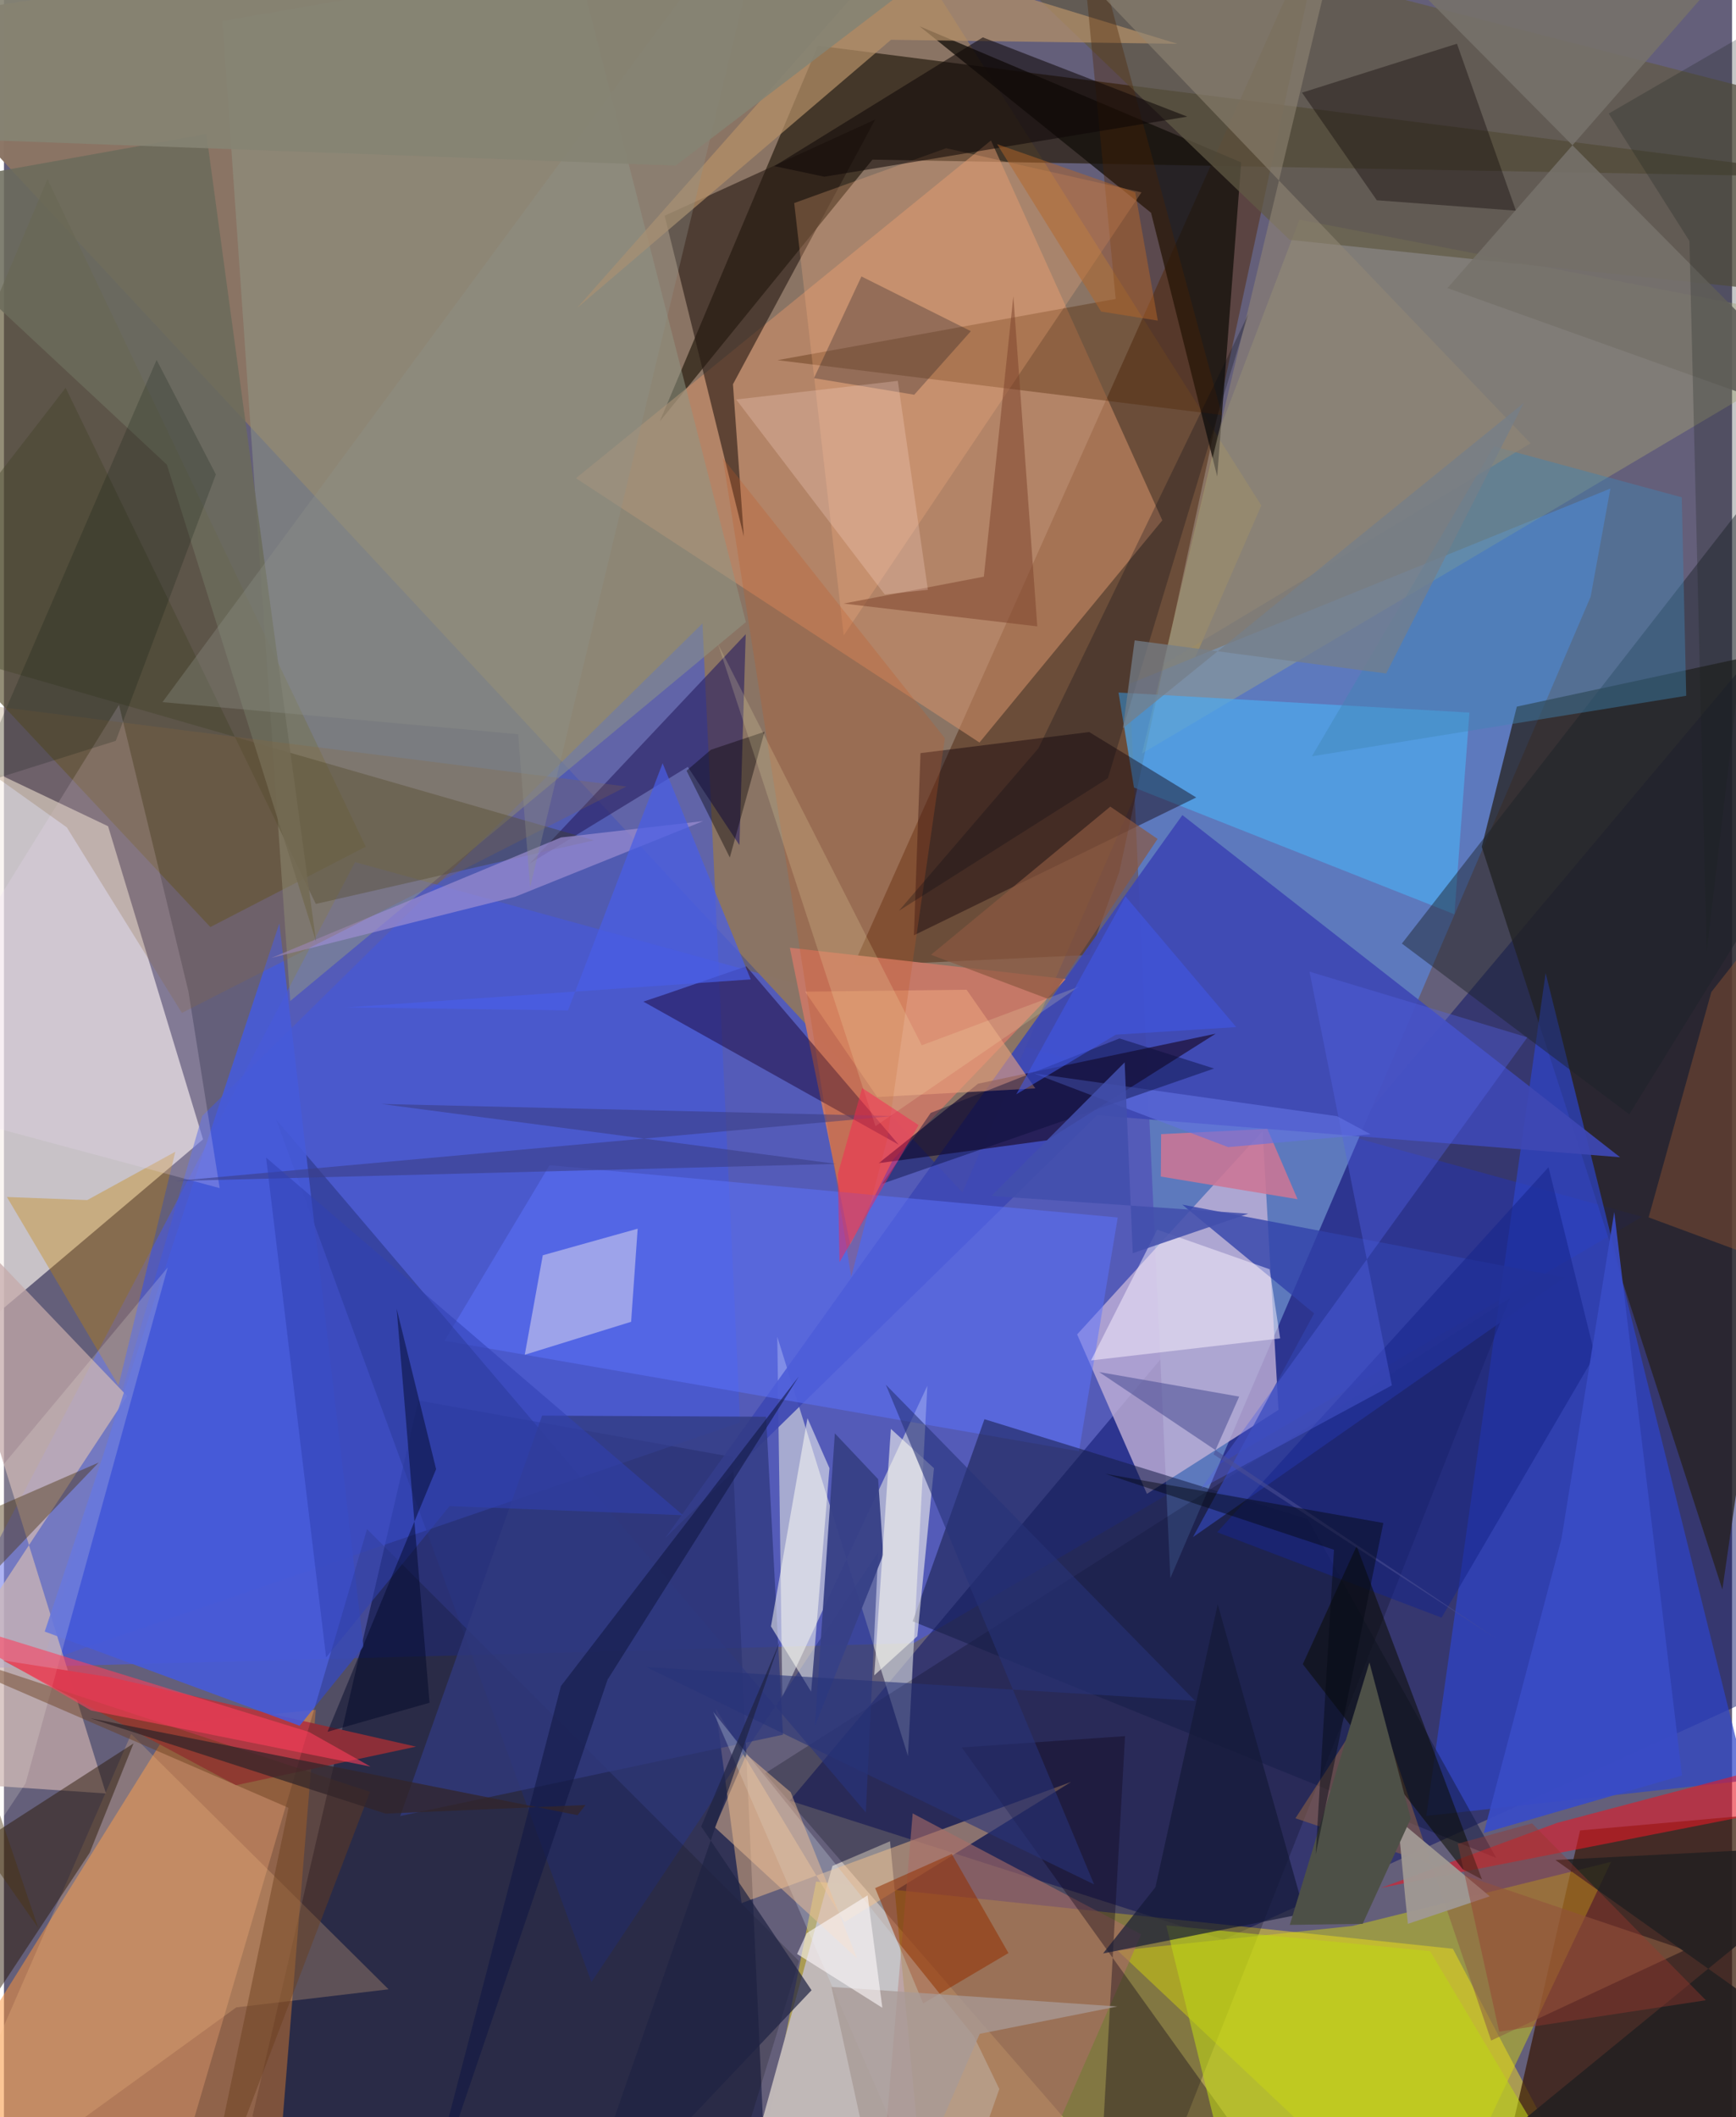 <svg xmlns="http://www.w3.org/2000/svg" width="228" height="278" viewBox="0 0 836 1024"><path fill="#645f7a" d="M0 0h836v1024H0z"/><path fill="#4759ee" fill-opacity=".537" d="M792.52 588.503L439.988 794.762l-475.476 12.732 205.35-390.517z"/><path fill="#000a61" fill-opacity=".463" d="M888.728 802.187L590.063 938.13l-209.922-67.218 507.308-603.739z"/><path fill="#f7f0ec" fill-opacity=".678" d="M50.37 399.62l45.946 151.456-122.06 103.26 2.015-290.016z"/><path fill="#8b7464" fill-opacity=".98" d="M-62 11.641L414.469-62l193.816 306.479-144.595 332.26z"/><path fill="#000833" fill-opacity=".502" d="M369.944 1086l-249.754-62.312 80.317-346.336 152.04 27.381z"/><path fill="#fce223" fill-opacity=".459" d="M392.888 910.06l308.06 32.482 63.775 121.198-404.02 8.75z"/><path fill="#5d79bd" d="M544.495 330.742l19.766 432.59 203.326-474.7 9.561-52.328z"/><path fill="#2e2316" fill-opacity=".753" d="M893.392 85.84l-473.237-8.629-102.877 126.584 76.508-181.69z"/><path fill="#ff953b" fill-opacity=".506" d="M81.62 833.748l69.239-6.754-20.384 252.073L-62 1063.994z"/><path fill="#26201a" fill-opacity=".729" d="M731.883 341.768L898 305.952l-66.678 462.83-116.42-359.194z"/><path fill="#381907" fill-opacity=".733" d="M828.55 1080.416L716.65 1086l45.822-200.68L898 873.245z"/><path fill="#2e44c9" fill-opacity=".706" d="M898 855.057l-47.29 37.522-104.892-421.956-57.743 407.689z"/><path fill="#55301a" fill-opacity=".573" d="M640.217-46.178l-100.613 467.72-14.48 40.338-114.245 5.34z"/><path fill="#c2b2d8" fill-opacity=".788" d="M552.939 722.522l-33.765-77.113 89.733-98.321 7.674 134.821z"/><path fill="#4357db" fill-opacity=".573" d="M337.911 301.549l18.251 386.476L18.982 803.9l76.926-264.144z"/><path fill="#c0b8b8" fill-opacity=".988" d="M400.79 902.486l-36.502 132.306L447.249 1086l-18.59-195.437z"/><path fill="#d29069" fill-opacity=".561" d="M477.495 67.936L276.707 231.303 471.924 359.13l88.457-107.466z"/><path fill="#d5d8de" fill-opacity=".635" d="M376.554 820.729l70.158-150.49-9.387 179.104-63.213-202.804z"/><path fill="#3e48b4" fill-opacity=".922" d="M570.093 394.23l211.758 165.493-253.035-20.309-208.94 204.52z"/><path fill="#00000f" fill-opacity=".235" d="M368.182 857.716L566.287 1086h-18.706l180.894-458.098z"/><path fill="#5a502e" fill-opacity=".651" d="M175.03 409.515L99.846 448.39-59.625 278.026l80.67-191.399z"/><path fill="#c4aaaa" fill-opacity=".737" d="M59.585 675.2L-43.845 567l93.198 300.443L-62 859.892z"/><path fill="#e4e600" fill-opacity=".408" d="M652.304 931.53l125.193-31.032L689.9 1086 538.816 943.481z"/><path fill="#909786" fill-opacity=".518" d="M358.92 300.894l-220.44 183.27-32.76-474.023 171.231-29.593z"/><path fill="#c77868" fill-opacity=".976" d="M380.197 458.38l133.483 15.146-83.541 87.229-20.704 41.295z"/><path fill="#bbbc71" fill-opacity=".322" d="M550.563 364.406L898 158.522 626.693 106.21l-40.108 105.576z"/><path fill="#130f0a" fill-opacity=".757" d="M554.93 102.92l32.015 127.54 11.6-151.92-155.589-65.828z"/><path fill="#af3743" fill-opacity=".98" d="M51.68 811.27l147.67 33.517-87.1 18.661-112.785-60.38z"/><path fill="#615b46" fill-opacity=".722" d="M621.98 116.002L436.354-62 898 56.463l-26.013 85.823z"/><path fill="#fac48b" fill-opacity=".463" d="M356.846 920.462l159.464-58.625-109.686 67.845-62.287-103.26z"/><path fill="#5d73fc" fill-opacity=".51" d="M520.083 701.918l18.73-113.072-274.872-25.268-50.814 84.907z"/><path fill="#1d0f33" fill-opacity=".702" d="M586.202 499.953l-114.942 24.18-48.102 38.455 81.445-11.063z"/><path fill="#4ea9ec" fill-opacity=".718" d="M701.686 442.198l7.266-97.546-169.763-9.707 7.48 45.948z"/><path fill="#271a13" fill-opacity=".604" d="M352.672 185.855l5.27 73.648-38.315-155.163 101.824-46.506z"/><path fill="#161e47" fill-opacity=".549" d="M630.777 734.777l91.125 163.83-282.298-114.434 34.735-97.755z"/><path fill="#e71825" fill-opacity=".584" d="M874.202 872.26L898 842.892l-146.588 38.75-85.189 31.45z"/><path fill="#12020a" fill-opacity=".431" d="M524.992 354.057l51.812 31.652-136.592 66.652 3.19-88.098z"/><path fill="#283482" fill-opacity=".557" d="M422.946 750.706L284.216 958.68l-152.61-417.307 285.353 335.25z"/><path fill="#465bda" fill-opacity=".886" d="M133.231 446.565L19.721 789.138l123.313 45.558 30.9-38.26z"/><path fill="#e4ddef" fill-opacity=".51" d="M306.572 594.28l-45.9 12.853-8.716 48.116 51.446-15.944z"/><path fill="#190030" fill-opacity=".463" d="M320.085 480.838l39.047-13.454 73.762 86.292-123.576-69.239z"/><path fill="#3141aa" fill-opacity=".784" d="M633.819 635.25l-63.798-52.627L755.1 617.867 575.215 743.435z"/><path fill="#b69067" fill-opacity=".706" d="M567.711 21.198L429.13 19.245 277.271 148.938l150.782-170.46z"/><path fill="#4c2200" fill-opacity=".357" d="M374.192 174.198l215.054 26.535L518.108-62l19.723 206.589z"/><path fill="#291f60" fill-opacity=".604" d="M355.81 408.753l-24.99-37.843-76.404 46.686L358.842 306.75z"/><path fill="#0c0d10" fill-opacity=".204" d="M82.353 1057.543l260.2 28.457 42.037-137.526-208.945-208.87z"/><path fill="#ffb581" fill-opacity=".255" d="M550.297 93.04L406.251 307.351 382.3 98.213l73.5-26.541z"/><path fill="#f6be84" fill-opacity=".259" d="M-46.303 1086L61.561 838.666l124.5 123.494-73.677 8.744z"/><path fill="#1c2329" fill-opacity=".455" d="M676.28 456.366l188.55-242.28L898 358.35 786.277 538.93z"/><path fill="#374187" fill-opacity=".961" d="M425.376 751.979l-33.043 82.746 9.625-141.465 20.942 22.15z"/><path fill="#c48505" fill-opacity=".357" d="M82.905 557.054l-42.607 23.383-38.864-1.49 53.978 91.216z"/><path fill="#281603" fill-opacity=".475" d="M41.492 896.08l-65.522 99.174L-62 923.557 62.692 843.22z"/><path fill="#ac6e68" fill-opacity=".584" d="M439.62 877.087L422.002 1086h62.27l65.9-150.425z"/><path fill="#8f6145" fill-opacity=".576" d="M624.784 879.438l38.254-59.064 56.41 166.57 93.823-43.788z"/><path fill="#100318" fill-opacity=".369" d="M463.354 845.188l78.987-5.48L528.614 1086h107.541z"/><path fill="#404227" fill-opacity=".392" d="M150.877 437.206l134.492-30.78L-62 306.316 29.841 187.58z"/><path fill="#fbf3ff" fill-opacity=".49" d="M557.897 594.748l-32.007 63.248 91.49-10.665-5.084-33.433z"/><path fill="#cc7595" fill-opacity=".878" d="M611.196 546.008l-51.397 2.542-.142 20.51 66.154 10.956z"/><path fill="#0c0403" fill-opacity=".369" d="M627.962 44.81l74.956-23.667 28.541 80.763-67.3-5.034z"/><path fill="#4085b4" fill-opacity=".427" d="M720.787 215.891l90.876 24.644 2.17 95.996-181.09 29.267z"/><path fill="#30397e" fill-opacity=".769" d="M368.69 685.217l8.183 153.799-185.176 39.343 68.64-193.659z"/><path fill="#fcfaf1" fill-opacity=".573" d="M429.071 691.112l20.838 18.998-8.038 81.265-20.85 18.94z"/><path fill="#17258b" fill-opacity=".549" d="M747.213 564.536l22.435 90.896-74.186 126.962-108.56-41.308z"/><path fill="#0a0c00" fill-opacity=".537" d="M628.35 804.911l26.027-57.102 60.66 161.22-9.384-5.01z"/><path fill="#918675" fill-opacity=".565" d="M560.87 321.326L652.518-62H473.895l264.633 276.424z"/><path fill="#9c8dd2" fill-opacity=".702" d="M338.242 397.14l-90.939 36.61-117.978 29.574 140.128-58.273z"/><path fill="#6b6b5b" fill-opacity=".859" d="M78.832 224.762L-62 93.469 97.928 64.788l53.08 390.663z"/><path fill="#0e0707" fill-opacity=".545" d="M372.68 80.347l100.862-62.275 98.93 38.342L396.89 85.468z"/><path fill="#942f00" fill-opacity=".537" d="M485.953 944.619l-41.258 24.397-23.244-55.808 37.079-16.516z"/><path fill="#d3e1ef" fill-opacity=".275" d="M454.992 1086l-111.86-258.02 126.056 156.824 12.342 25.576z"/><path fill="#ecdbf7" fill-opacity=".22" d="M104.364 574.646L-61.674 530.05l117.32-189.158L89.24 479.515z"/><path fill="#fffef5" fill-opacity=".522" d="M399.359 710.106L390.496 818.2l-19.44-31.577 17.662-100.709z"/><path fill="#bdd318" fill-opacity=".604" d="M689.91 943.682l63.259 106.165L600.266 1086l-37.98-154.76z"/><path fill="#eba37e" fill-opacity=".592" d="M465.679 478.69l-78.08.955 34.888 50.948 76.473-4.175z"/><path fill="#3c3f87" fill-opacity=".596" d="M182.556 533.952l220.07 28.981-319.834 8.283L429.965 539.8z"/><path fill="#141a37" fill-opacity=".682" d="M557.055 912.769l-25.33 32.04 97.578-19.352-42.114-149.512z"/><path fill="#394cc6" fill-opacity=".929" d="M779.017 586.226l32.8 272.534-95.933 27.808 37.609-142.404z"/><path fill="#090e1b" fill-opacity=".263" d="M391.85 182.9l22.976-49.188 52.936 26.464-27.394 30.746z"/><path fill="#fef6e7" fill-opacity=".192" d="M-62 782.444v189.572L10.453 862.55l68.775-249.551z"/><path fill="#c25825" fill-opacity=".263" d="M427.273 551.043l-17.4 66.556-62.083-396.014L455.193 357.07z"/><path fill="#6a3e1d" fill-opacity=".459" d="M93.437 1086l83.635-219.35L-62 787.901l199.675 86.472z"/><path fill="#7d432c" fill-opacity=".514" d="M474.045 278.912l-67.873 13.009 93.723 11.031-11.58-159.706z"/><path fill="#9c5b31" fill-opacity=".392" d="M898 626.697l-102.357-37.893 30.346-109.01L898 388.135z"/><path fill="#283478" fill-opacity=".592" d="M310.746 806.294l216.636 105.128-100.767-241.705L576.212 822.61z"/><path fill="#5362e4" fill-opacity=".392" d="M579.195 719.867l157.784-218.136-105.399-31.783 39.864 200.098z"/><path fill="#a09893" fill-opacity=".957" d="M674.32 880.018l3.622 38.416 1.252 12.065 39.612-13.318z"/><path fill="#ff3d5c" fill-opacity=".573" d="M42.154 827.304l135.183 27.13-29.788-16.752-187.83-57.926z"/><path fill="#495de5" fill-opacity=".718" d="M165.68 487.245l195.598-13.537-42.637-104.54-45.766 119.523z"/><path fill="#76726b" fill-opacity=".882" d="M666.913-22.448l198.773-29.397-167.347 191.17L898 210.719z"/><path fill="#fdd8cb" fill-opacity=".267" d="M432.426 184.214l14.542 101.074-20.875 2.222-71.873-94.3z"/><path fill="#efc195" fill-opacity=".49" d="M380.631 866.853l32.118 80.405-68.855-63.465 15.294-35.256z"/><path fill="#232021" fill-opacity=".867" d="M898 1004.481L660.919 1086 898 892.06l-147.438 7.546z"/><path fill="#6172e2" fill-opacity=".627" d="M661.145 548.603l-16.222-8.729-146.561-20.682 93.868 35.63z"/><path fill="#040814" fill-opacity=".267" d="M500.435 361.92l101.567-210.012-67.954 224.514-101.091 64.08z"/><path fill="#3141b2" fill-opacity=".545" d="M155.858 801.673l-29.05-241.805 201.667 172.986-112.902-4.412z"/><path fill="#202443" fill-opacity=".714" d="M390.689 962.603L273.839 1086l101.712-292.502-38.24 89.902z"/><path fill="#8e683d" fill-opacity=".243" d="M301.133 380.41L-62 334.295l92.406 65.87 55.68 89.75z"/><path fill="#020727" fill-opacity=".471" d="M156.53 837.612l52.531-127.036-19.078-77.558 15.9 190.545z"/><path fill="#070a35" fill-opacity=".416" d="M585.415 516.805l-45.734-14.552-91.362 36.024-23.441 34.26z"/><path fill="#4d5047" d="M680.592 879.54l-23.293 50.956-35.252.507 38.526-126.935z"/><path fill="#1b231f" fill-opacity=".251" d="M815.385 116.586l-39.037-61.664L878.526-4.35l-54.81 464.645z"/><path fill="#4a3310" fill-opacity=".435" d="M16.542 932.39L-62 820.06 45.84 707.37l-92.037 40.154z"/><path fill="#8f938a" fill-opacity=".337" d="M372.654-62L76.687 339.596 248.76 355.11l5.78 74.06z"/><path fill="#121844" fill-opacity=".596" d="M292.02 812.372L199.068 1086l70.38-270.506 115.086-149.736z"/><path fill="#011107" fill-opacity=".192" d="M54.096 358.313l-69.18 21.794 88.928-206.02 28.671 55.399z"/><path fill="#4c4f95" fill-opacity=".561" d="M529.827 663.61l192.566 129.227-137.203-89.391 12.38-27.959z"/><path fill="#050000" fill-opacity=".384" d="M367.936 353.929l-25.927 8.703-11.794 10.131 20.936 41.987z"/><path fill="#97382e" fill-opacity=".412" d="M739.244 881.904l84.08 85.544-99.978 15.205-20.045-90.916z"/><path fill="#8a5840" fill-opacity=".686" d="M558.099 405.756l-52.134 77.71-57.48-21.672 86.733-71.664z"/><path fill="#a89a96" fill-opacity=".769" d="M472.048 983.696l66.552-13.23-138.28-9.474L427.638 1086z"/><path fill="#fef9fa" fill-opacity=".596" d="M383.704 945.067l4.642-10.07 29.462-18.275 7.141 54.385z"/><path fill="#050915" fill-opacity=".471" d="M643.417 749.556l-110.6-36.716 134.494 23.773-32.73 160.329z"/><path fill="#f9eab3" fill-opacity=".192" d="M444.006 505.58l76.042-28.39-98.438 67.49-76.184-233.216z"/><path fill="#b56527" fill-opacity=".486" d="M547.301 93.1l-66.85-23.375 50.314 80.956 27.434 4.397z"/><path fill="#fc2553" fill-opacity=".478" d="M442.484 544.181l-27.315-17.942-11.74 41.557.778 42.687z"/><path fill="#424fac" fill-opacity=".867" d="M477.698 578.444l124.27 8.575-55.888 19.106-3.914-92.292z"/><path fill="#868373" fill-opacity=".906" d="M-62 65.791L324.943 80.1l172.09-131.32-527.708 23.899z"/><path fill="#4158e9" fill-opacity=".549" d="M542.545 433.525l-52.817 95.75 48.18-28.84 58.22-3.668z"/><path fill="#757f8a" fill-opacity=".729" d="M735.247 194.88L541.325 352.186l5.674-42.449 121.675 16.003z"/><path fill="#332529" fill-opacity=".737" d="M281.348 873.02l-3.871 4.923L41.693 831.03l142.883 46.14z"/></svg>